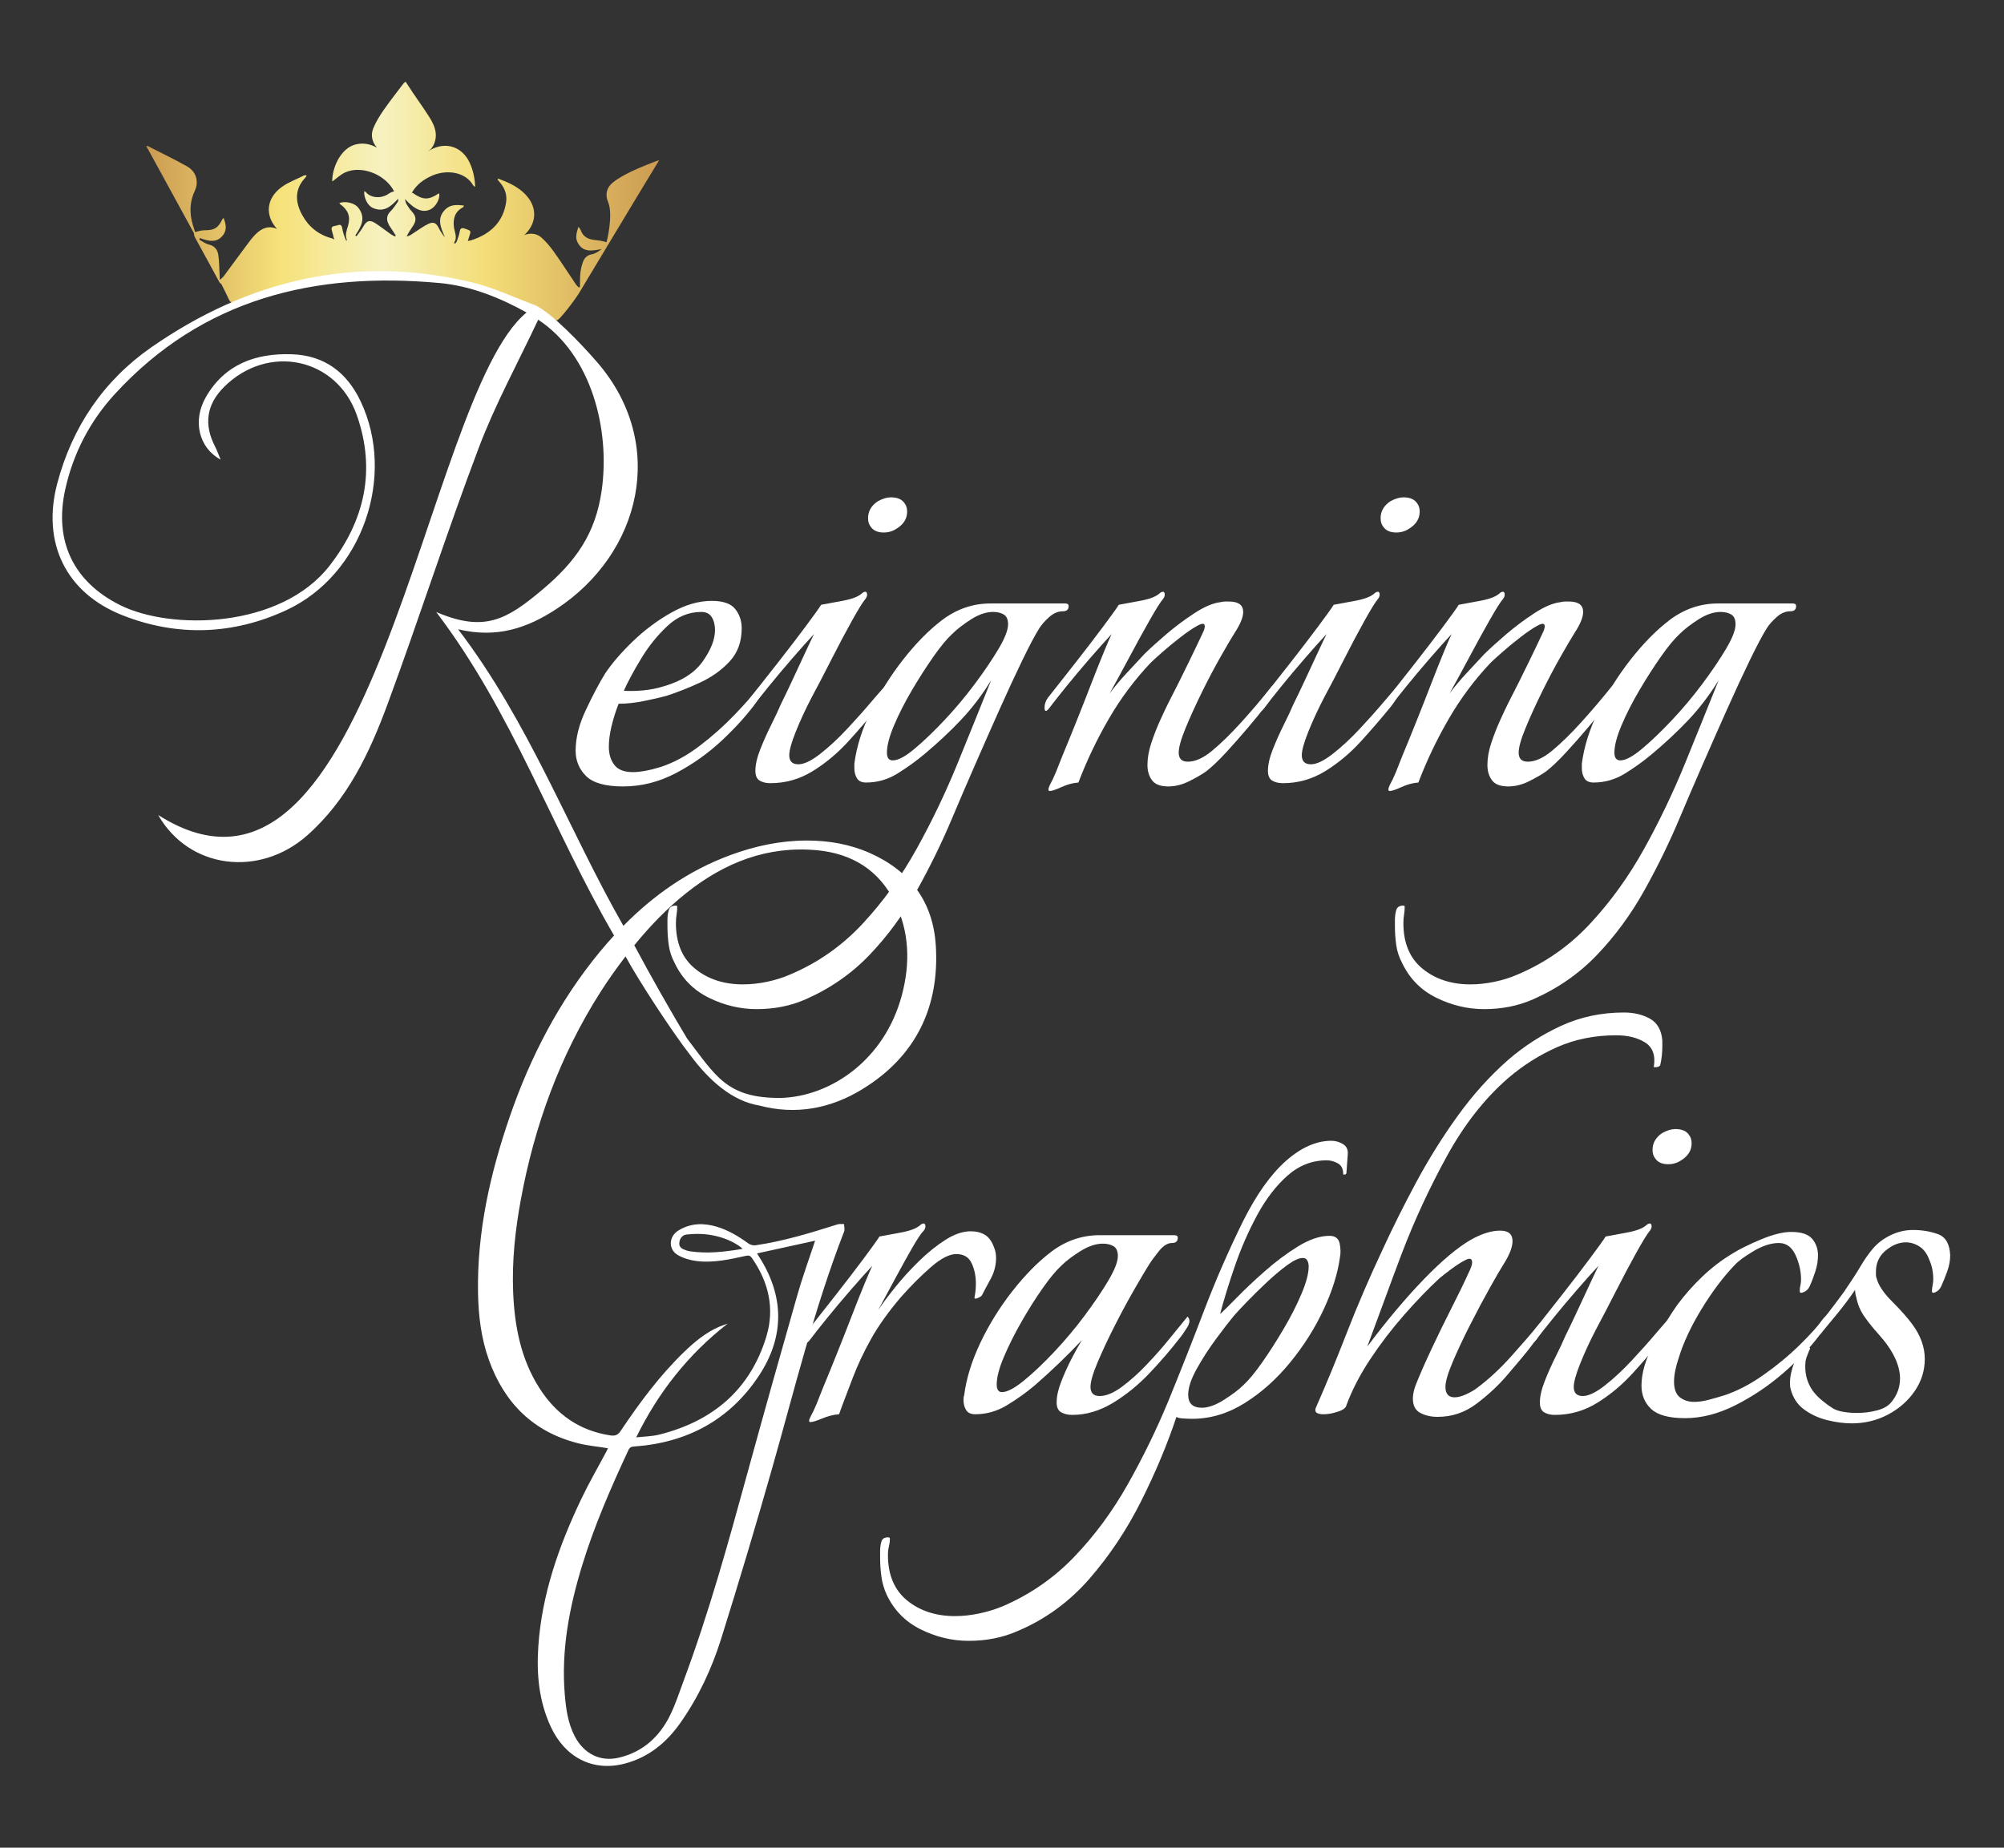 <?xml version="1.0" encoding="UTF-8"?><svg xmlns="http://www.w3.org/2000/svg" xmlns:xlink="http://www.w3.org/1999/xlink" viewBox="0 0 1600 1475.58"><rect x="0" y="0" width="1600" height="1475.58" fill="#333333" stroke="none"/><defs><style>.cls-1{fill:url(#linear-gradient);}.cls-2{fill:#fff;}</style><linearGradient id="linear-gradient" x1="116.74" y1="160.59" x2="526.3" y2="160.59" gradientUnits="userSpaceOnUse"><stop offset="0" stop-color="#cb9b51"/><stop offset=".26" stop-color="#f6e27a"/><stop offset=".46" stop-color="#f6f2c0"/><stop offset=".66" stop-color="#f4de78"/><stop offset="1" stop-color="#cb9b51"/></linearGradient></defs><g id="Layer_1"><path class="cls-1" d="m526.3,127.91c-1.49.29-16.09,6-22.63,9.24-5.21,2.58-10.54,5.34-14.91,9.08-4.46,3.81-5.74,9.32-3.25,15.15,4.3,10.08-1,31.45-1.27,32.16-.23-.13-.44-.27-.74-.36-2.7-.76-5.53-1.25-8.33-1.49-5.56-.48-9.8-2.6-11.68-8.22-.21-.63-.79-1.14-1.68-2.38-1.45,4.64-2.69,8.66-.67,12.52,4.37,8.38,11.79,6.66,19.27,5.29-2.51,1.87-5.04,3.65-7.8,4.16-3.68.68-5.87,2.71-7.05,5.82-1.08,2.86-1.82,5.94-2.15,8.98-.42,3.76-.27,7.59-.36,11.39-.33.1-.65.21-.98.31-.7-.73-1.53-1.37-2.08-2.19-5.84-8.64-11.46-17.44-17.51-25.93-3.06-4.29-6.48-8.5-10.44-11.93-3.81-3.3-9.34-3.6-13.47-1.73,9.49-8.87,10.73-20.81,2.36-30.9-4.57-5.51-10.86-9.18-17.68-12.07-1.8-.76-3.64-1.45-5.46-2.17-.18.24-.37.48-.55.72.61.74,1.19,1.5,1.82,2.23,4.07,4.67,5.88,10.1,5.03,15.87-2.25,15.3-11.87,25.25-27.68,30.36-.94.31-2.15.36-2.9.73.28-1.03.63-2.18,1.13-3.65,1.58-4.68,1.46-4.54-3.14-6.21-2.88-1.04-4.01-.54-4.52,2.48-.42,2.5-1.37,4.91-2.17,7.33-.23.68-.77,1.26-1.16,1.88-.45-.07-.9-.15-1.34-.22,3.18-4.39.72-8.37.14-12.54-.94-6.74.63-12.61,7.23-16.11.3-.16.41-.66.8-1.31-5.51-.76-10.72-.98-14.73,2.87-7.43,7.13-3.87,14.77-.49,22.47-2.1-2.42-3.75-4.97-5.08-7.68-1.87-3.83-4.12-4.88-8.03-3.14-1.91.85-3.72,1.99-5.49,3.12-2.99,1.91-5.89,3.98-8.9,5.87-.91.57-2.05.78-3.09,1.15,1.53-3.43,3.66-6.09,5.42-8.98,2.62-4.3,2-7.46-1.36-11.1-1.64-1.77-3.02-3.83-4.25-5.91-.67-1.14-.78-2.6-1.15-3.92,7.89,8.55,14.18,11.25,20.28,8.29,4.33-2.1,7.91-8.56,7.03-12.67-.21.02-.48-.04-.63.07-7.9,5.26-12.41,5.11-20.28-.43-.26-.18-.6-.27-.9-.41.05-.08.11-.09.16-.17,3.83-6.47,9.56-10.62,16.4-13.52,11.81-5,26.49-2.6,32.35,7.89.19.34.67.53,1.65,1.27-.3-7.07-1.62-13.17-4.23-18.96-5.91-13.09-18.99-17.57-31.56-10.6-.66.37-1.22.8-1.85,1.19.36-.25.6-.57.97-.81,1.63-1.07,2.93-3.06,3.73-4.9,3.44-7.94.54-15.02-3.66-21.67-4.15-6.56-8.69-12.87-13.04-19.3-1.96-2.91-3.86-5.86-5.92-8.99-.73.61-1.3.93-1.67,1.42-5.34,7.08-10.86,14.05-15.91,21.33-3.13,4.52-6.1,9.3-8.18,14.35-2.39,5.8-.9,11.15,2.9,15.64-5.04-2.84-10.49-4.1-16.62-2.71-12.49,2.83-19.26,19.03-19.1,29.69,3.57-2.53,6.83-5.78,10.77-7.44,12.26-5.18,29.28.91,37.15,12.77.54.81.98,1.77,1.51,2.55-1.46.3-2.88.84-4.28,1.84-5.51,3.9-13.97,4.02-18.54-1.46-.21-.26-.67-.3-1.09-.48-.32,5.2,2.65,11.44,6.91,13.33,8.83,3.92,14.65-1.3,20.2-7.37.1,1.04.11,1.96-.31,2.56-1.85,2.6-3.58,5.35-5.83,7.57-2.68,2.64-3.28,5.7-2.11,8.82,1.02,2.75,3.03,5.13,4.6,7.68.59.95,1.18,1.89,1.77,2.83-.22.23-.44.46-.66.69-1.11-.59-2.3-1.07-3.32-1.79-4.08-2.88-8-6.01-12.18-8.72-4.73-3.06-7.18-2.12-9.88,2.74-1.48,2.68-3.52,5.05-5.31,7.56-.34-.2-.68-.4-1.02-.6,4.93-7.08,8.71-14.37,2.26-22.35-3.06-3.78-10.61-5.31-14.96-3.49.29.36.51.76.84,1,6.17,4.52,8.24,9.68,6.11,17.07-1.08,3.73-2.6,7.23-.99,11.14.1.25-.24.68-.38,1.03-1.62-3.43-2.7-6.87-3.34-10.39-.45-2.49-1.5-2.93-3.65-2.11-.82.31-1.73.37-2.59.55-1.89.41-2.59,1.46-2.01,3.4.73,2.45,1.19,4.97,2,7.38.01.04,0,.06.02.1-.51-.43-1.07-.77-1.64-.92-10.85-2.78-18.66-9.19-23.71-18.17-5.89-10.46-6.82-20.97,2.36-30.59.35-.37.5-.91.92-1.7-.95.05-1.61-.09-2.06.14-5.98,2.98-12.48,5.35-17.78,9.16-12.33,8.86-13.86,22.5-3.88,33.53-5.19-2.37-10.43-1.55-15.49,2.81-2.74,2.37-5.06,5.29-7.25,8.2-6.67,8.87-13.16,17.86-19.78,26.77-.71.96-1.77,1.66-3.15,2.93-.07-1.58-.09-2.33-.13-3.08-.31-5.62-.22-11.3-1.06-16.85-.6-4.02-2.82-7.22-7.51-8.29-2.7-.62-5.1-2.53-7.64-3.86.13-.45.26-.89.39-1.34,6.92,2.49,13.87,4.39,18.92-2.84,2.88-4.13,1.77-8.59.13-13.18-.54.48-.88.65-1.01.92-3.37,7.13-6.57,8.92-14.27,8.9-2.52,0-5.05.81-7.57,1.41-.25-.87-.49-1.75-.79-2.6-3.18-9.05-4.1-18.15-.67-27.35.93-2.48,2.33-4.89,2.67-7.45.87-6.64-2.12-11.98-7.69-15.1-10.24-5.74-20.85-10.84-31.31-16.19-.25-.13-.61-.03-1.17-.04,12.82,23.44,25.45,46.54,38.08,69.64.11,1.05.15,2.13.62,2.99,6.49,12,13.14,23.92,19.6,35.94.5.93,1,1.38,1.56,1.54.01.02,0,.03.02.05,2.2,4.16,4.24,8.39,6.22,12.64.96,2.05,2.5,2.72,4.7,2.59,10.84-.62,78.9-24.95,113.27-23.25,84.11,4.16,112.33,19.45,143.36,37.1,1.96,1.12,15.71-17.77,18.08-21.7.48-.8,50.1-83.51,64.06-106.27Z"/></g><g id="Layer_2"><path class="cls-2" d="m747.12,754.77c-2.23-34.74-20.69-59.38-52.68-73.55-16.03-7.1-32.98-9.98-50.36-9.96-20.88.03-41.05,4.3-60.63,11.5-33.45,12.3-61.43,31.96-85.73,56.61-43.98-77-75.02-162.17-131.96-236.83,31.2,7.5,55.52-1.15,78.5-16.2,67.36-44.12,89.23-131.7,32.3-197.33-11.98-13.81-36.48-39.62-49.47-45.33-17.21-6.35-33.16-14.07-49.99-18.12-93.28-22.47-178.74-2.12-256.29,51.81-38.03,26.45-63.33,63.72-75.19,109.07-12.29,46.99,6.9,86.91,51.87,104.79,43.96,17.48,88.82,15.76,131.31-4.04,60.59-28.23,87.47-106.91,59.14-166.67-11.05-23.31-29.05-36.76-55.06-37.61-28.85-.94-53.55,8.01-68.62,34.4-10.63,18.63-5.61,40.26,11.87,49.74-1.84-4.41-2.87-7.47-4.35-10.3-9.26-17.74-6.92-33.76,7.11-47.73,35.04-34.9,89.95-23.59,106.1,22.81,15.18,43.6,6.34,83.67-21.85,119.93-39.09,50.28-126.52,51.85-167.33,31.45-37.1-18.54-52.76-51-43.8-92,6.35-29.05,19.8-54.85,39.62-76.45,70.12-76.46,159.88-97.89,259.28-88.74,24.55,2.26,47.84,11.5,69.5,23.54-82.46,67.51-121.1,511.23-294.1,401.34,24.62,43.12,80.61,49.96,118.74,16.45,32.26-28.35,50.05-66.16,64.46-105.21,25.08-67.97,47.19-137.04,72.83-204.79,13.17-34.8,31.26-67.74,47.36-102.03,42.71,28.17,57.52,87.86,50.71,136.18-4.92,34.88-20.79,57.06-47.49,79.53-28.48,23.96-46.26,34.19-84.65,17.73,61.24,80.59,92.32,173.07,141.99,258.34-3.97,4.33-7.85,8.78-11.63,13.37-32.13,39.11-55.05,83.24-71.5,130.9-15.8,45.8-26.36,92.56-25.47,141.36.33,18.26,2.54,36.29,8.76,53.56,12.31,34.15,35.26,57.18,70.93,66.27,7.78,1.98,15.88,2.7,24.02,4.02-.32.71-.65,1.54-1.07,2.33-6.78,12.76-14.05,25.28-20.26,38.3-17.79,37.32-31.42,75.95-34.25,117.64-1.5,22.09.46,43.75,9.96,64.18,11.47,24.67,33.68,35.96,58.86,29.46,19.1-4.93,33.49-16.75,44.65-32.65,14.45-20.57,25.01-43.23,32.49-67.05,14.2-45.25,27.78-90.71,40.76-136.33,18.02-63.33,33.53-127.41,57.44-188.95.67-1.72-.01-3.97-.06-5.98-1.76.08-3.64-.22-5.27.29-21.49,6.81-43.02,13.43-65.4,16.68-1.81.26-4.19-.37-5.68-1.45-7.79-5.62-15.9-10.56-25.17-13.35-10.63-3.2-20.96-2.97-30.68,2.96-7.93,4.84-8.29,15.32-.23,19.82,4.48,2.5,9.84,4.02,14.97,4.64,13.36,1.6,26.39-1.41,39.35-4.24,2.25-.49,3.31.02,4.54,1.78,13.34,19.18,18.36,40.3,11.54,62.72-12.97,42.58-42.88,67.59-85.37,78.28-5.99,1.51-12.35,1.53-18.54,2.24,17.75-36.18,41.63-66.35,72.99-90.81-2.33.85-4.71,1.58-6.98,2.57-10.62,4.65-19.38,11.94-27.63,19.89-19.61,18.89-35.68,40.66-50.77,63.17-2.34,3.5-4.61,4.17-8.45,3.58-24.68-3.8-43.11-16.9-56.38-37.65-14.91-23.32-19.89-49.46-21.02-76.56-1.04-24.9,1.61-49.54,6.12-74.01,10.89-59.15,31.1-114.75,63.47-165.66,6.29-9.9,13.08-19.38,20.13-28.63,10.27,19.1,37.39,60.58,51.84,79.08,14.99,20.14,33.47,36.54,54.97,40.02,29.13,7.77,57.02,2.42,82.22-13.02,42.71-26.16,61.85-65.65,58.67-115.14Zm-196.11,244.55c-1.04-.15-2.08-.44-3.08-.77-2.85-.95-5.8-2.13-5.59-5.75.21-3.65,2.36-6.57,6.03-6.92,5.22-.5,10.58-.71,15.77-.08,9.27,1.11,18.11,3.93,25.99,9.21.75.5,1.39,1.17,2.78,2.36-14.46,2.4-28.09,3.97-41.9,1.96Zm-49.23,158.66c1.01-2.17,2.3-2.62,4.52-2.78,42.34-3.01,76.47-21.26,99.83-56.86,20.45-31.16,20.07-63.32-.2-94.92-.42-.66-.82-1.32-1.51-2.42,15.53-3.4,30.71-6.73,46.37-10.17-4.88,14.83-10.04,28.89-14.14,43.25-13.53,47.38-26.87,94.82-39.91,142.35-15.32,55.84-30.73,111.64-50.97,165.96-3.42,9.19-6.42,18.61-10.73,27.37-8.47,17.21-21.76,29.4-40.8,33.91-14.95,3.55-27.88-3-35.19-16.75-5.55-10.44-7.12-21.85-8.1-33.38-3.03-35.49,3.56-69.72,13.85-103.41,9.7-31.76,22.98-62.09,36.97-92.14Zm218.27-363.24c-13.77,51.91-57,80.94-96.58,82.08-43.22.37-51.99-17.6-74.89-47.43-11.74-19.56-28.78-49.28-42.16-74.48,12.43-15.23,26.04-29.42,41.63-41.82,30.42-24.19,64.66-37.79,104.3-34.07,27.95,2.63,49.35,15.83,61.97,41.21,11.88,23.87,12.47,49.1,5.73,74.51Z"/><g><path class="cls-2" d="m497.54,628.06c-14.22,0-24.1-2.78-29.64-8.32-5.55-5.54-8.32-12.3-8.32-20.28,0-10.05,2.68-20.8,8.06-32.24,5.37-11.44,10.48-21.14,15.34-29.12,5.54-8.32,13-16.98,22.36-26,9.36-9.01,19.58-16.64,30.68-22.88,11.09-6.24,21.84-9.36,32.24-9.36,9.01,0,15.25,2.17,18.72,6.5,3.46,4.34,5.2,9.45,5.2,15.34,0,10.75-3.21,19.59-9.62,26.52-6.42,6.94-14.3,12.57-23.66,16.9-9.36,4.34-18.38,7.89-27.04,10.66-5.2,1.39-11.27,2.78-18.2,4.16-6.94,1.39-13.52,2.08-19.76,2.08-2.43,6.24-4.34,12.31-5.72,18.2-1.39,5.9-2.08,11.27-2.08,16.12,0,5.9,1.47,10.75,4.42,14.56,2.94,3.82,7.88,5.72,14.82,5.72,2.77,0,6.06-.34,9.88-1.04,3.81-.69,7.97-1.73,12.48-3.12,10.4-3.46,20.62-9.01,30.68-16.64,10.05-7.62,19.32-15.86,27.82-24.7,8.49-8.84,14.99-16.2,19.5-22.1,1.04,1.04,1.56,2.26,1.56,3.64,0,1.74-1.22,4.51-3.64,8.32-6.94,9.71-15.95,19.76-27.04,30.16-11.1,10.4-23.4,19.16-36.92,26.26-13.52,7.1-27.56,10.66-42.12,10.66Zm.52-76.44c4.5.35,9.62.26,15.34-.26,5.72-.52,11.35-1.64,16.9-3.38,14.21-4.16,24.52-10.83,30.94-20.02,6.41-9.18,9.62-17.42,9.62-24.7,0-4.16-.87-7.62-2.6-10.4-1.74-2.77-4.51-4.16-8.32-4.16-10.06,0-19.07,3.73-27.04,11.18-7.98,7.46-14.91,16.04-20.8,25.74-5.9,9.71-10.58,18.38-14.04,26Z"/><path class="cls-2" d="m615.06,625.46c-3.47,0-6.33-.7-8.58-2.08-2.26-1.38-3.38-3.98-3.38-7.8,0-4.85,1.3-10.57,3.9-17.16,2.6-6.58,5.54-13.17,8.84-19.76,3.29-6.58,5.8-11.96,7.54-16.12,2.42-4.85,5.46-11.18,9.1-18.98,3.64-7.8,7.1-15.25,10.4-22.36,3.29-7.1,5.63-12.04,7.02-14.82-4.86,5.2-10.66,11.7-17.42,19.5-6.76,7.8-13.09,15.34-18.98,22.62-5.9,7.28-10.4,13-13.52,17.16-1.04,1.39-1.91,2.08-2.6,2.08s-1.04-.86-1.04-2.6c0-2.77.86-5.37,2.6-7.8,6.58-8.32,13.95-17.68,22.1-28.08,8.14-10.4,15.51-20.02,22.1-28.86,6.58-8.84,10.74-14.64,12.48-17.42,3.81-.69,9.44-1.73,16.9-3.12,7.45-1.38,12.56-3.29,15.34-5.72,1.04-1.04,2.08-1.56,3.12-1.56.69,0,1.12.61,1.3,1.82.17,1.22-.26,2.52-1.3,3.9-2.08,2.43-5.72,8.32-10.92,17.68-5.2,9.36-10.66,19.68-16.38,30.94-5.72,11.27-11.01,21.41-15.86,30.42-4.86,9.36-9.02,18.38-12.48,27.04-3.47,8.67-5.2,14.91-5.2,18.72,0,4.86,2.42,7.28,7.28,7.28,4.5,0,10.31-2.77,17.42-8.32,7.1-5.54,14.3-12.22,21.58-20.02,7.28-7.8,13.69-14.99,19.24-21.58,1.73-2.08,3.9-4.59,6.5-7.54,2.6-2.94,4.24-4.76,4.94-5.46.69.7,1.04,1.91,1.04,3.64-.35,2.43-1.22,4.77-2.6,7.02-1.39,2.26-2.78,4.25-4.16,5.98-7.28,9.02-15.26,18.29-23.92,27.82-8.67,9.54-18.2,17.51-28.6,23.92-10.4,6.42-21.67,9.62-33.8,9.62Zm90.48-200.2c-4.86,0-8.32-1.56-10.4-4.68-1.39-1.73-2.08-3.98-2.08-6.76,0-5.54,2.6-10.05,7.8-13.52,3.81-2.08,7.28-3.12,10.4-3.12,5.2,0,8.84,1.56,10.92,4.68,1.38,1.74,2.08,3.99,2.08,6.76,0,5.55-2.78,10.06-8.32,13.52-3.12,2.08-6.59,3.12-10.4,3.12Z"/><path class="cls-2" d="m604.13,805.9c-13.17,0-25.91-3.04-38.22-9.1-12.3-6.07-21.4-15.34-27.3-27.82-2.42-4.51-3.98-9.28-4.68-14.3-.69-5.03-1.04-9.97-1.04-14.82v-5.2c0-2.78.35-5.38,1.04-7.8.7-2.43,2.6-3.64,5.72-3.64.7,0,1.04.34,1.04,1.04,0,2.08-.17,4.16-.52,6.24-.34,2.08-.52,4.33-.52,6.76,0,15.94,5.12,28.08,15.34,36.4,10.23,8.32,22.97,12.48,38.22,12.48,6.24,0,12.66-.7,19.24-2.08,6.59-1.39,12.66-3.3,18.2-5.72,22.19-9.36,41.52-22.88,57.98-40.56,16.46-17.68,30.85-37.62,43.16-59.8,12.3-22.19,23.22-44.98,32.76-68.38,9.53-23.4,18.46-45.5,26.78-66.3-7.28,11.79-15.26,22.28-23.92,31.46-8.67,9.19-18.38,18.29-29.12,27.3-6.59,5.55-13.78,10.75-21.58,15.6-7.8,4.86-16.21,7.28-25.22,7.28-3.47,0-5.9-1.12-7.28-3.38-1.39-2.25-2.08-4.94-2.08-8.06v-3.64c1.73-13.52,6.15-27.56,13.26-42.12,7.1-14.56,15.68-28.25,25.74-41.08,10.05-12.82,20.28-23.22,30.68-31.2,11.78-9.01,24.78-13.52,39-13.52h59.8c1.73,0,2.6.7,2.6,2.08,0,2.78-1.56,4.16-4.68,4.16-3.82,0-7.46,1.56-10.92,4.68-3.47,3.12-6.07,6.07-7.8,8.84-3.47,5.55-7.98,14.04-13.52,25.48-5.55,11.44-11.62,24.53-18.2,39.26-6.59,14.74-13.18,29.64-19.76,44.72-6.59,15.08-12.66,29.2-18.2,42.38-8.32,19.76-17.77,39.08-28.34,57.98-10.58,18.89-23.06,35.88-37.44,50.96-14.39,15.08-31.46,26.95-51.22,35.62-11.78,5.2-24.78,7.8-39,7.8Zm108.68-198.64c4.16,0,9.88-3.03,17.16-9.1,7.28-6.06,15.25-13.69,23.92-22.88,8.66-9.18,16.81-18.89,24.44-29.12,7.62-10.22,13.95-19.58,18.98-28.08,5.02-8.49,7.54-14.99,7.54-19.5,0-3.81-1.13-6.41-3.38-7.8-2.26-1.38-5.12-2.08-8.58-2.08-5.55,0-11.44,2-17.68,5.98-6.24,3.99-11.27,7.89-15.08,11.7-4.16,3.82-9.1,9.8-14.82,17.94-5.72,8.15-11.44,17.08-17.16,26.78-5.72,9.71-10.49,19.07-14.3,28.08-3.82,9.02-5.72,16.3-5.72,21.84,0,4.16,1.56,6.24,4.68,6.24Z"/><path class="cls-2" d="m838.13,631.7c-1.39,0-1.39-1.56,0-4.68,1.73-3.12,3.38-6.58,4.94-10.4,1.56-3.81,3.2-7.97,4.94-12.48,3.46-8.32,7.28-17.68,11.44-28.08,4.16-10.4,8.14-20.54,11.96-30.42,3.81-9.88,7.19-18.37,10.14-25.48,2.94-7.1,4.94-11.7,5.98-13.78-4.86,5.2-10.66,11.7-17.42,19.5-6.76,7.8-13.09,15.34-18.98,22.62-5.9,7.28-10.4,13-13.52,17.16-1.04,1.39-1.91,2.08-2.6,2.08s-1.04-.86-1.04-2.6c0-2.77.86-5.37,2.6-7.8,6.58-8.32,13.95-17.68,22.1-28.08,8.14-10.4,15.51-20.02,22.1-28.86,6.58-8.84,10.74-14.64,12.48-17.42,3.81-.69,9.44-1.73,16.9-3.12,7.45-1.38,12.56-3.29,15.34-5.72,1.04-1.04,2.08-1.56,3.12-1.56.69,0,1.12.61,1.3,1.82.17,1.22-.26,2.52-1.3,3.9-2.08,2.43-5.64,8.06-10.66,16.9-5.03,8.84-10.4,18.64-16.12,29.38-5.72,10.75-11.01,20.46-15.86,29.12,4.16-5.54,8.66-10.92,13.52-16.12,4.85-5.2,9.53-10.22,14.04-15.08,4.16-4.16,9.88-9.36,17.16-15.6,7.28-6.24,14.9-11.96,22.88-17.16,7.97-5.2,14.9-8.14,20.8-8.84,1.38-.34,2.68-.52,3.9-.52h2.86c7.62,0,11.44,2.78,11.44,8.32,0,4.16-2.26,9.71-6.76,16.64-2.43,3.82-6.16,10.14-11.18,18.98-5.03,8.84-10.06,18.38-15.08,28.6-5.03,10.23-9.36,19.76-13,28.6-3.64,8.84-5.46,15.34-5.46,19.5,0,4.86,2.42,7.28,7.28,7.28,5.89,0,12.39-2.94,19.5-8.84,7.1-5.89,14.82-13.43,23.14-22.62,8.32-9.18,16.64-18.98,24.96-29.38.69.7,1.04,1.91,1.04,3.64,0,2.43-.78,4.77-2.34,7.02-1.56,2.26-3.04,4.25-4.42,5.98-3.47,4.51-8.06,10.14-13.78,16.9-5.72,6.76-11.53,13.35-17.42,19.76-5.9,6.42-11.27,11.53-16.12,15.34-3.47,2.43-7.98,5.03-13.52,7.8-5.55,2.77-11.1,4.16-16.64,4.16-6.24,0-10.58-1.65-13-4.94-2.43-3.29-3.64-7.36-3.64-12.22,0-5.54,1.04-11.44,3.12-17.68,2.08-6.24,4.42-12.22,7.02-17.94,2.6-5.72,4.59-9.96,5.98-12.74,6.24-12.13,11.96-23.57,17.16-34.32,5.2-10.74,8.84-18.37,10.92-22.88,1.04-2.08,1.56-3.81,1.56-5.2,0-2.42-1.91-2.6-5.72-.52-3.82,2.08-8.41,5.2-13.78,9.36-5.38,4.16-10.32,8.24-14.82,12.22-4.51,3.99-7.46,6.68-8.84,8.06-12.83,13.52-24.01,28.52-33.54,44.98-9.54,16.47-17.6,33.37-24.18,50.7-4.51.34-9.02,1.56-13.52,3.64-4.51,2.08-7.63,3.12-9.36,3.12Z"/><path class="cls-2" d="m1024.28,625.46c-3.47,0-6.33-.7-8.58-2.08-2.26-1.38-3.38-3.98-3.38-7.8,0-4.85,1.3-10.57,3.9-17.16,2.6-6.58,5.54-13.17,8.84-19.76,3.29-6.58,5.8-11.96,7.54-16.12,2.42-4.85,5.46-11.18,9.1-18.98,3.64-7.8,7.1-15.25,10.4-22.36,3.29-7.1,5.63-12.04,7.02-14.82-4.86,5.2-10.66,11.7-17.42,19.5-6.76,7.8-13.09,15.34-18.98,22.62-5.9,7.28-10.4,13-13.52,17.16-1.04,1.39-1.91,2.08-2.6,2.08s-1.04-.86-1.04-2.6c0-2.77.86-5.37,2.6-7.8,6.58-8.32,13.95-17.68,22.1-28.08,8.14-10.4,15.51-20.02,22.1-28.86,6.58-8.84,10.74-14.64,12.48-17.42,3.81-.69,9.44-1.73,16.9-3.12,7.45-1.38,12.56-3.29,15.34-5.72,1.04-1.04,2.08-1.56,3.12-1.56.69,0,1.12.61,1.3,1.82.17,1.22-.26,2.52-1.3,3.9-2.08,2.43-5.72,8.32-10.92,17.68-5.2,9.36-10.66,19.68-16.38,30.94-5.72,11.27-11.01,21.41-15.86,30.42-4.86,9.36-9.02,18.38-12.48,27.04-3.47,8.67-5.2,14.91-5.2,18.72,0,4.86,2.42,7.28,7.28,7.28,4.5,0,10.31-2.77,17.42-8.32,7.1-5.54,14.3-12.22,21.58-20.02,7.28-7.8,13.69-14.99,19.24-21.58,1.73-2.08,3.9-4.59,6.5-7.54,2.6-2.94,4.24-4.76,4.94-5.46.69.7,1.04,1.91,1.04,3.64-.35,2.43-1.22,4.77-2.6,7.02-1.39,2.26-2.78,4.25-4.16,5.98-7.28,9.02-15.26,18.29-23.92,27.82-8.67,9.54-18.2,17.51-28.6,23.92-10.4,6.42-21.67,9.62-33.8,9.62Zm90.48-200.2c-4.86,0-8.32-1.56-10.4-4.68-1.39-1.73-2.08-3.98-2.08-6.76,0-5.54,2.6-10.05,7.8-13.52,3.81-2.08,7.28-3.12,10.4-3.12,5.2,0,8.84,1.56,10.92,4.68,1.38,1.74,2.08,3.99,2.08,6.76,0,5.55-2.78,10.06-8.32,13.52-3.12,2.08-6.59,3.12-10.4,3.12Z"/><path class="cls-2" d="m1109.55,631.7c-1.39,0-1.39-1.56,0-4.68,1.73-3.12,3.38-6.58,4.94-10.4,1.56-3.81,3.2-7.97,4.94-12.48,3.46-8.32,7.28-17.68,11.44-28.08,4.16-10.4,8.14-20.54,11.96-30.42,3.81-9.88,7.19-18.37,10.14-25.48,2.94-7.1,4.94-11.7,5.98-13.78-4.86,5.2-10.66,11.7-17.42,19.5-6.76,7.8-13.09,15.34-18.98,22.62-5.9,7.28-10.4,13-13.52,17.16-1.04,1.39-1.91,2.08-2.6,2.08s-1.04-.86-1.04-2.6c0-2.77.86-5.37,2.6-7.8,6.58-8.32,13.95-17.68,22.1-28.08,8.14-10.4,15.51-20.02,22.1-28.86,6.58-8.84,10.74-14.64,12.48-17.42,3.81-.69,9.44-1.73,16.9-3.12,7.45-1.38,12.56-3.29,15.34-5.72,1.04-1.04,2.08-1.56,3.12-1.56.69,0,1.12.61,1.3,1.82.17,1.22-.26,2.52-1.3,3.9-2.08,2.43-5.64,8.06-10.66,16.9-5.03,8.84-10.4,18.64-16.12,29.38-5.72,10.75-11.01,20.46-15.86,29.12,4.16-5.54,8.66-10.92,13.52-16.12,4.85-5.2,9.53-10.22,14.04-15.08,4.16-4.16,9.88-9.36,17.16-15.6,7.28-6.24,14.9-11.96,22.88-17.16,7.97-5.2,14.9-8.14,20.8-8.84,1.38-.34,2.68-.52,3.9-.52h2.86c7.62,0,11.44,2.78,11.44,8.32,0,4.16-2.26,9.71-6.76,16.64-2.43,3.82-6.16,10.14-11.18,18.98-5.03,8.84-10.06,18.38-15.08,28.6-5.03,10.23-9.36,19.76-13,28.6-3.64,8.84-5.46,15.34-5.46,19.5,0,4.86,2.42,7.28,7.28,7.28,5.89,0,12.39-2.94,19.5-8.84,7.1-5.89,14.82-13.43,23.14-22.62,8.32-9.18,16.64-18.98,24.96-29.38.69.7,1.04,1.91,1.04,3.64,0,2.43-.78,4.77-2.34,7.02-1.56,2.26-3.04,4.25-4.42,5.98-3.47,4.51-8.06,10.14-13.78,16.9-5.72,6.76-11.53,13.35-17.42,19.76-5.9,6.42-11.27,11.53-16.12,15.34-3.47,2.43-7.98,5.03-13.52,7.8-5.55,2.77-11.1,4.16-16.64,4.16-6.24,0-10.58-1.65-13-4.94-2.43-3.29-3.64-7.36-3.64-12.22,0-5.54,1.04-11.44,3.12-17.68,2.08-6.24,4.42-12.22,7.02-17.94,2.6-5.72,4.59-9.96,5.98-12.74,6.24-12.13,11.96-23.57,17.16-34.32,5.2-10.74,8.84-18.37,10.92-22.88,1.04-2.08,1.56-3.81,1.56-5.2,0-2.42-1.91-2.6-5.72-.52-3.82,2.08-8.41,5.2-13.78,9.36-5.38,4.16-10.32,8.24-14.82,12.22-4.51,3.99-7.46,6.68-8.84,8.06-12.83,13.52-24.01,28.52-33.54,44.98-9.54,16.47-17.6,33.37-24.18,50.7-4.51.34-9.02,1.56-13.52,3.64-4.51,2.08-7.63,3.12-9.36,3.12Z"/><path class="cls-2" d="m1184.95,805.9c-13.17,0-25.91-3.04-38.22-9.1-12.3-6.07-21.4-15.34-27.3-27.82-2.42-4.51-3.98-9.28-4.68-14.3-.69-5.03-1.04-9.97-1.04-14.82v-5.2c0-2.78.35-5.38,1.04-7.8.7-2.43,2.6-3.64,5.72-3.64.7,0,1.04.34,1.04,1.04,0,2.08-.17,4.16-.52,6.24-.34,2.08-.52,4.33-.52,6.76,0,15.94,5.12,28.08,15.34,36.4,10.23,8.32,22.97,12.48,38.22,12.48,6.24,0,12.66-.7,19.24-2.08,6.59-1.39,12.66-3.3,18.2-5.72,22.19-9.36,41.52-22.88,57.98-40.56,16.46-17.68,30.85-37.62,43.16-59.8,12.3-22.19,23.22-44.98,32.76-68.38,9.53-23.4,18.46-45.5,26.78-66.3-7.28,11.79-15.26,22.28-23.92,31.46-8.67,9.19-18.38,18.29-29.12,27.3-6.59,5.55-13.78,10.75-21.58,15.6-7.8,4.86-16.21,7.28-25.22,7.28-3.47,0-5.9-1.12-7.28-3.38-1.39-2.25-2.08-4.94-2.08-8.06v-3.64c1.73-13.52,6.15-27.56,13.26-42.12,7.1-14.56,15.68-28.25,25.74-41.08,10.05-12.82,20.28-23.22,30.68-31.2,11.78-9.01,24.78-13.52,39-13.52h59.8c1.73,0,2.6.7,2.6,2.08,0,2.78-1.56,4.16-4.68,4.16-3.82,0-7.46,1.56-10.92,4.68-3.47,3.12-6.07,6.07-7.8,8.84-3.47,5.55-7.98,14.04-13.52,25.48-5.55,11.44-11.62,24.53-18.2,39.26-6.59,14.74-13.18,29.64-19.76,44.72-6.59,15.08-12.66,29.2-18.2,42.38-8.32,19.76-17.77,39.08-28.34,57.98-10.58,18.89-23.06,35.88-37.44,50.96-14.39,15.08-31.46,26.95-51.22,35.62-11.78,5.2-24.78,7.8-39,7.8Zm108.68-198.64c4.16,0,9.88-3.03,17.16-9.1,7.28-6.06,15.25-13.69,23.92-22.88,8.66-9.18,16.81-18.89,24.44-29.12,7.62-10.22,13.95-19.58,18.98-28.08,5.02-8.49,7.54-14.99,7.54-19.5,0-3.81-1.13-6.41-3.38-7.8-2.26-1.38-5.12-2.08-8.58-2.08-5.55,0-11.44,2-17.68,5.98-6.24,3.99-11.27,7.89-15.08,11.7-4.16,3.82-9.1,9.8-14.82,17.94-5.72,8.15-11.44,17.08-17.16,26.78-5.72,9.71-10.49,19.07-14.3,28.08-3.82,9.02-5.72,16.3-5.72,21.84,0,4.16,1.56,6.24,4.68,6.24Z"/></g><g><path class="cls-2" d="m647.06,1135.68c-1.39,0-1.39-1.39,0-4.16,1.73-3.12,3.38-6.58,4.94-10.4,1.56-3.81,3.2-7.97,4.94-12.48,3.46-8.32,7.28-17.68,11.44-28.08,4.16-10.4,8.14-20.54,11.96-30.42,3.81-9.88,7.19-18.37,10.14-25.48,2.94-7.1,4.94-11.7,5.98-13.78-4.86,5.2-10.66,11.7-17.42,19.5-6.76,7.8-13.09,15.34-18.98,22.62-5.9,7.28-10.4,13-13.52,17.16-1.04,1.39-1.91,2.08-2.6,2.08s-1.04-.86-1.04-2.6c0-2.77.86-5.37,2.6-7.8,6.58-8.32,13.95-17.68,22.1-28.08,8.14-10.4,15.51-20.02,22.1-28.86,6.58-8.84,10.74-14.64,12.48-17.42,3.81-.69,9.44-1.73,16.9-3.12,7.45-1.38,12.56-3.29,15.34-5.72,1.04-1.04,2.08-1.56,3.12-1.56.69,0,1.12.61,1.3,1.82.17,1.22-.26,2.52-1.3,3.9-2.08,2.08-5.12,6.59-9.1,13.52-3.99,6.94-8.41,14.91-13.26,23.92-4.86,9.02-9.54,17.68-14.04,26,3.46-5.2,8.06-11.35,13.78-18.46,5.72-7.1,12.04-14.04,18.98-20.8,6.93-6.76,13.95-12.39,21.06-16.9,7.1-4.5,13.78-6.76,20.02-6.76,4.5,0,8.32.96,11.44,2.86,3.12,1.91,5.54,5.29,7.28,10.14,1.04,2.43,1.56,5.2,1.56,8.32,0,5.9-1.48,11.53-4.42,16.9-2.95,5.38-5.12,9.45-6.5,12.22-.35,1.04-1.56,2-3.64,2.86-2.08.87-2.95.61-2.6-.78.34-1.73.6-3.46.78-5.2.17-1.73.26-3.64.26-5.72,0-5.89-1.13-11.26-3.38-16.12-2.26-4.85-6.33-7.28-12.22-7.28-5.55,0-12.31,3.47-20.28,10.4-7.98,6.94-15.95,14.91-23.92,23.92-10.06,11.79-18.03,22.97-23.92,33.54-5.9,10.58-10.75,20.89-14.56,30.94-2.08,5.55-4.16,11.01-6.24,16.38-2.08,5.38-3.64,9.62-4.68,12.74-4.51.34-9.02,1.47-13.52,3.38-4.51,1.9-7.63,2.86-9.36,2.86Z"/><path class="cls-2" d="m856.1,1129.96c-3.47,0-6.42-.7-8.84-2.08-2.43-1.38-3.64-3.98-3.64-7.8,0-4.85,1.21-10.4,3.64-16.64,2.42-6.24,5.2-12.39,8.32-18.46,3.12-6.06,5.89-11,8.32-14.82-12.14,12.83-24.79,24.96-37.96,36.4-6.59,5.55-13.87,10.75-21.84,15.6-7.98,4.86-16.47,7.28-25.48,7.28-3.47,0-5.9-1.12-7.28-3.38-1.39-2.25-2.08-4.94-2.08-8.06,0-1.73.17-2.94.52-3.64,1.73-13.52,6.06-27.56,13-42.12,6.93-14.56,15.42-28.25,25.48-41.08,10.05-12.82,20.28-23.22,30.68-31.2,11.78-9.01,24.78-13.52,39-13.52h59.8c1.73,0,2.6.7,2.6,2.08,0,2.78-1.56,4.16-4.68,4.16-3.47,0-6.94,2.17-10.4,6.5-3.47,4.34-6.07,7.89-7.8,10.66-2.43,3.82-6.24,10.23-11.44,19.24-5.2,9.02-10.49,18.81-15.86,29.38-5.38,10.58-9.97,20.37-13.78,29.38-3.82,9.02-5.72,15.6-5.72,19.76,0,4.86,2.42,7.28,7.28,7.28,5.2,0,11.09-2.42,17.68-7.28,6.58-4.85,13.26-10.83,20.02-17.94,6.76-7.1,13-14.21,18.72-21.32,5.72-7.1,10.31-12.74,13.78-16.9,2.08,2.08,1.99,4.94-.26,8.58-2.26,3.64-4.25,6.5-5.98,8.58-6.94,9.02-14.91,18.29-23.92,27.82-9.02,9.54-18.81,17.51-29.38,23.92-10.58,6.42-21.41,9.62-32.5,9.62Zm-56.16-18.2c4.16,0,9.96-3.03,17.42-9.1,7.45-6.06,15.51-13.69,24.18-22.88,8.66-9.18,16.81-18.89,24.44-29.12,7.62-10.22,13.95-19.58,18.98-28.08,5.02-8.49,7.54-14.99,7.54-19.5,0-3.81-1.13-6.41-3.38-7.8-2.26-1.38-5.12-2.08-8.58-2.08-5.55,0-11.53,2-17.94,5.98-6.42,3.99-11.53,7.89-15.34,11.7-4.16,3.82-9.1,9.8-14.82,17.94-5.72,8.15-11.36,17.08-16.9,26.78-5.55,9.71-10.23,19.07-14.04,28.08-3.82,9.02-5.72,16.3-5.72,21.84,0,4.16,1.38,6.24,4.16,6.24Z"/><path class="cls-2" d="m773.41,1310.4c-13.17,0-25.91-3.04-38.22-9.1-12.3-6.07-21.4-15.34-27.3-27.82-2.08-4.51-3.46-9.28-4.16-14.3-.69-5.03-1.04-9.97-1.04-14.82v-5.72c0-2.78.35-5.29,1.04-7.54.7-2.26,2.43-3.38,5.2-3.38,1.04,0,1.56.34,1.56,1.04,0,2.08-.26,4.16-.78,6.24-.52,2.08-.78,4.33-.78,6.76,0,15.94,5.12,28.08,15.34,36.4,10.23,8.32,22.97,12.48,38.22,12.48,6.24,0,12.66-.7,19.24-2.08,6.59-1.39,12.83-3.3,18.72-5.72,21.84-9.36,40.91-22.54,57.2-39.52,16.3-16.99,30.51-36.23,42.64-57.72,12.14-21.5,22.88-43.51,32.24-66.04,10.05-24.61,19.67-48.96,28.86-73.06,9.18-24.09,19.5-47.75,30.94-70.98,10.74-21.49,22.18-37.61,34.32-48.36,12.13-10.74,24.26-16.12,36.4-16.12,3.12,0,6.15.87,9.1,2.6,2.94,1.74,4.24,4.51,3.9,8.32l-1.04,14.56c0,1.04-.7,1.56-2.08,1.56-.35,0-.52-.17-.52-.52,0-4.16-1.48-7.02-4.42-8.58-2.95-1.56-5.81-2.34-8.58-2.34-11.79,0-22.28,4.08-31.46,12.22-9.19,8.15-17.25,18.64-24.18,31.46-6.94,12.83-12.83,26.26-17.68,40.3-4.86,14.04-8.84,26.96-11.96,38.74,2.42-2.08,6.84-6.41,13.26-13,6.41-6.58,13.95-13.69,22.62-21.32,8.66-7.62,17.5-14.21,26.52-19.76,9.01-5.54,17.33-8.32,24.96-8.32,4.5,0,7.19,2,8.06,5.98.86,3.99.95,7.72.26,11.18-1.74,12.83-6.07,26.7-13,41.6-6.94,14.91-15.86,29.04-26.78,42.38-10.92,13.35-23.06,24.18-36.4,32.5-13.35,8.32-27.3,12.48-41.86,12.48-1.74,0-4.08-.09-7.02-.26-2.95-.18-4.77-.61-5.46-1.3-7.28,21.84-16.64,44.2-28.08,67.08-11.44,22.88-25.22,43.59-41.34,62.14-16.12,18.54-35.27,32.5-57.46,41.86-11.78,5.2-24.78,7.8-39,7.8Zm186.16-186.16c5.2,0,11.18-2.16,17.94-6.5,6.76-4.33,11.87-8.23,15.34-11.7,4.16-3.81,9.1-9.79,14.82-17.94,5.72-8.14,11.44-17.07,17.16-26.78,5.72-9.7,10.48-19.06,14.3-28.08,3.81-9.01,5.72-16.29,5.72-21.84,0-1.73-.35-3.29-1.04-4.68-.7-1.38-1.91-2.08-3.64-2.08-3.12,0-7.28,1.91-12.48,5.72-5.2,3.82-10.66,8.41-16.38,13.78-5.72,5.38-11.01,10.58-15.86,15.6-4.86,5.03-8.32,8.76-10.4,11.18-3.47,4.16-8.15,10.23-14.04,18.2-5.9,7.98-11.1,16.04-15.6,24.18-4.51,8.15-6.76,15-6.76,20.54,0,6.94,3.64,10.4,10.92,10.4Z"/><path class="cls-2" d="m1147.81,1131.52c-5.2,0-9.8-1.04-13.78-3.12-3.99-2.08-5.98-5.89-5.98-11.44,0-3.12.69-6.58,2.08-10.4,3.12-7.97,7.36-17.68,12.74-29.12,5.37-11.44,10.83-22.62,16.38-33.54,5.54-10.92,9.88-19.84,13-26.78,2.08-4.16,3.12-7.1,3.12-8.84,0-3.12-1.74-3.81-5.2-2.08-3.47,1.74-7.28,4.16-11.44,7.28-4.16,3.12-7.28,5.55-9.36,7.28-9.02,8.32-18.46,18.12-28.34,29.38-9.88,11.27-18.9,23.06-27.04,35.36-8.15,12.31-14.48,24.53-18.98,36.66-.35,2.08-2.6,3.82-6.76,5.2-4.16,1.38-7.98,2.08-11.44,2.08-5.54,0-7.62-1.73-6.24-5.2,7.97-18.02,16.2-37.96,24.7-59.8,8.49-21.84,18.11-44.2,28.86-67.08,7.97-17.33,16.9-35.18,26.78-53.56,9.88-18.37,20.88-35.96,33.02-52.78,12.13-16.81,25.48-31.63,40.04-44.46,12.82-11.09,26.95-20.19,42.38-27.3,15.42-7.1,32.15-10.66,50.18-10.66,7.97,0,14.9,1.65,20.8,4.94,5.89,3.3,9.18,9.1,9.88,17.42v4.68c0,4.86-.52,9.71-1.56,14.56-.35,1.39-1.74,2.08-4.16,2.08-1.04,0-1.39-.17-1.04-.52,1.38-9.01-.96-15.42-7.02-19.24-6.07-3.81-13.78-5.72-23.14-5.72-16.99,0-32.59,3.12-46.8,9.36-14.22,6.24-27.39,14.56-39.52,24.96-18.72,16.3-35.02,37.1-48.88,62.4-13.87,25.31-25.83,51.14-35.88,77.48-4.86,12.83-9.62,25.66-14.3,38.48-4.68,12.83-9.1,24.79-13.26,35.88,15.6-20.8,30.59-38.65,44.98-53.56,14.38-14.9,26.95-25.48,37.7-31.72,8.66-4.85,16.46-7.28,23.4-7.28,6.58,0,9.88,2.78,9.88,8.32,0,4.86-2.43,11.1-7.28,18.72-2.43,3.82-6.16,10.23-11.18,19.24-5.03,9.02-10.23,18.81-15.6,29.38-5.38,10.58-9.97,20.37-13.78,29.38-3.82,9.02-5.72,15.6-5.72,19.76,0,5.55,2.42,8.32,7.28,8.32,2.77,0,5.98-.86,9.62-2.6,3.64-1.73,6.32-3.29,8.06-4.68,9.36-6.93,18.54-15.42,27.56-25.48,9.01-10.05,16.64-18.89,22.88-26.52.34-.34.52.18.52,1.56s-.26,3.38-.78,5.98c-.52,2.6-1.65,4.77-3.38,6.5-3.82,5.2-7.72,10.14-11.7,14.82-3.99,4.68-7.89,9.28-11.7,13.78-6.59,7.63-14.48,14.91-23.66,21.84-9.19,6.94-19.5,10.4-30.94,10.4Z"/><path class="cls-2" d="m1241.4,1129.96c-3.47,0-6.33-.7-8.58-2.08-2.26-1.38-3.38-3.98-3.38-7.8,0-4.85,1.3-10.57,3.9-17.16,2.6-6.58,5.54-13.17,8.84-19.76,3.29-6.58,5.8-11.96,7.54-16.12,2.42-4.85,5.46-11.18,9.1-18.98,3.64-7.8,7.1-15.25,10.4-22.36,3.29-7.1,5.63-12.04,7.02-14.82-4.86,5.2-10.66,11.7-17.42,19.5-6.76,7.8-13.09,15.34-18.98,22.62-5.9,7.28-10.4,13-13.52,17.16-1.04,1.39-1.91,2.08-2.6,2.08s-1.04-.86-1.04-2.6c0-2.77.86-5.37,2.6-7.8,6.58-8.32,13.95-17.68,22.1-28.08,8.14-10.4,15.51-20.02,22.1-28.86,6.58-8.84,10.74-14.64,12.48-17.42,3.81-.69,9.44-1.73,16.9-3.12,7.45-1.38,12.56-3.29,15.34-5.72,1.04-1.04,2.08-1.56,3.12-1.56.69,0,1.12.61,1.3,1.82.17,1.22-.26,2.52-1.3,3.9-2.08,2.43-5.72,8.32-10.92,17.68-5.2,9.36-10.66,19.68-16.38,30.94-5.72,11.27-11.01,21.41-15.86,30.42-4.86,9.36-9.02,18.38-12.48,27.04-3.47,8.67-5.2,14.91-5.2,18.72,0,4.86,2.42,7.28,7.28,7.28,4.5,0,10.31-2.77,17.42-8.32,7.1-5.54,14.3-12.22,21.58-20.02,7.28-7.8,13.69-14.99,19.24-21.58,1.73-2.08,3.9-4.59,6.5-7.54,2.6-2.94,4.24-4.76,4.94-5.46.69.7,1.04,1.91,1.04,3.64-.35,2.43-1.22,4.77-2.6,7.02-1.39,2.26-2.78,4.25-4.16,5.98-7.28,9.02-15.26,18.29-23.92,27.82-8.67,9.54-18.2,17.51-28.6,23.92-10.4,6.42-21.67,9.62-33.8,9.62Zm90.48-200.2c-4.86,0-8.32-1.56-10.4-4.68-1.39-1.73-2.08-3.98-2.08-6.76,0-5.54,2.6-10.05,7.8-13.52,3.81-2.08,7.28-3.12,10.4-3.12,5.2,0,8.84,1.56,10.92,4.68,1.38,1.74,2.08,3.99,2.08,6.76,0,5.55-2.78,10.06-8.32,13.52-3.12,2.08-6.59,3.12-10.4,3.12Z"/><path class="cls-2" d="m1345.4,1132.56c-12.83,0-21.84-2.43-27.04-7.28-5.2-4.85-7.8-11.09-7.8-18.72,0-10.05,3.29-21.23,9.88-33.54,6.58-12.3,12.82-22.62,18.72-30.94,5.89-7.97,12.56-15.51,20.02-22.62,7.45-7.1,15.51-13.26,24.18-18.46,5.54-3.46,13.08-7.19,22.62-11.18,9.53-3.98,17.59-5.98,24.18-5.98,7.97,0,13.52,1.82,16.64,5.46,3.12,3.64,4.68,8.06,4.68,13.26,0,4.16-.7,8.41-2.08,12.74-1.39,4.34-2.95,8.41-4.68,12.22-1.04,2.08-2.6,3.56-4.68,4.42-2.08.87-3.12.61-3.12-.78,0-1.73.17-3.29.52-4.68.34-1.38.52-2.94.52-4.68,0-6.58-1.48-13.08-4.42-19.5-2.95-6.41-7.37-9.62-13.26-9.62-6.24,0-13,2.17-20.28,6.5-7.28,4.34-12.31,8.06-15.08,11.18-9.02,9.36-17.77,20.98-26.26,34.84-8.5,13.87-14.65,27.04-18.46,39.52-2.43,7.28-3.64,13.52-3.64,18.72,0,5.9,1.56,10.06,4.68,12.48,3.12,2.43,6.93,3.64,11.44,3.64,3.46,0,7.19-.52,11.18-1.56,3.98-1.04,8.23-2.25,12.74-3.64,10.4-3.46,20.88-8.92,31.46-16.38,10.57-7.45,20.19-15.42,28.86-23.92,8.66-8.49,15.25-15.86,19.76-22.1.69.7,1.04,1.74,1.04,3.12,0,1.74-.7,3.73-2.08,5.98-1.39,2.26-2.43,4.08-3.12,5.46-7.28,9.71-16.82,19.68-28.6,29.9-11.79,10.23-24.53,18.81-38.22,25.74-13.7,6.93-27.13,10.4-40.3,10.4Z"/><path class="cls-2" d="m1478.51,1136.72c-6.24,0-12.83-.87-19.76-2.6-6.94-1.74-13.09-4.6-18.46-8.58-5.38-3.98-8.93-9.44-10.66-16.38-.34-1.04-.52-2.6-.52-4.68,0-4.85,1.12-10.22,3.38-16.12,2.25-5.89,5.11-10.05,8.58-12.48,1.38-.69,2.51-.69,3.38,0,.86.7.95,1.39.26,2.08-.35,1.04-.87,2.34-1.56,3.9-.7,1.56-1.22,3.21-1.56,4.94-1.04,9.02.86,16.99,5.72,23.92,2.08,2.78,4.59,5.38,7.54,7.8,2.94,2.43,5.8,4.51,8.58,6.24,2.42,1.39,5.37,2.34,8.84,2.86,3.46.52,6.93.78,10.4.78,5.54,0,10.92-.69,16.12-2.08,5.2-1.38,9.01-3.64,11.44-6.76,4.5-5.54,6.76-11.78,6.76-18.72,0-5.2-1.39-10.74-4.16-16.64-2.78-5.89-7.11-12.13-13-18.72-3.82-4.16-7.46-8.66-10.92-13.52-3.47-4.85-5.72-10.05-6.76-15.6-.35-1.04-.61-2.08-.78-3.12-.18-1.04-.26-2.08-.26-3.12-4.51,6.59-9.1,12.74-13.78,18.46-4.68,5.72-8.76,10.66-12.22,14.82-1.39,2.08-2.6,3.12-3.64,3.12-.7,0-1.04-.69-1.04-2.08,0-3.12,1.38-6.41,4.16-9.88,2.77-3.12,5.89-7.02,9.36-11.7,3.46-4.68,6.24-8.4,8.32-11.18,5.89-8.66,10.31-15.51,13.26-20.54,2.94-5.02,6.15-9.62,9.62-13.78,3.81-4.5,8.58-8.14,14.3-10.92,5.72-2.77,11.7-4.16,17.94-4.16,7.28,0,13.95,1.13,20.02,3.38,6.06,2.26,9.27,7.89,9.62,16.9,0,4.16-.78,8.41-2.34,12.74-1.56,4.34-3.21,8.41-4.94,12.22-1.04,2.08-2.52,3.56-4.42,4.42-1.91.87-2.86.61-2.86-.78s.17-2.94.52-4.68c.34-1.73.52-3.29.52-4.68,0-5.89-1.04-11.09-3.12-15.6-1.74-4.85-4.34-8.4-7.8-10.66-3.47-2.25-7.11-3.38-10.92-3.38-5.55,0-10.92,2.17-16.12,6.5-5.2,4.34-7.8,9.97-7.8,16.9v2.6c0,1.04.17,1.91.52,2.6,1.38,5.55,5.54,11.79,12.48,18.72,6.93,6.94,12.3,13,16.12,18.2,6.58,9.02,9.88,18.2,9.88,27.56s-2.69,17.94-8.06,25.74c-5.38,7.8-12.48,14.04-21.32,18.72s-18.46,7.02-28.86,7.02Z"/></g></g></svg>